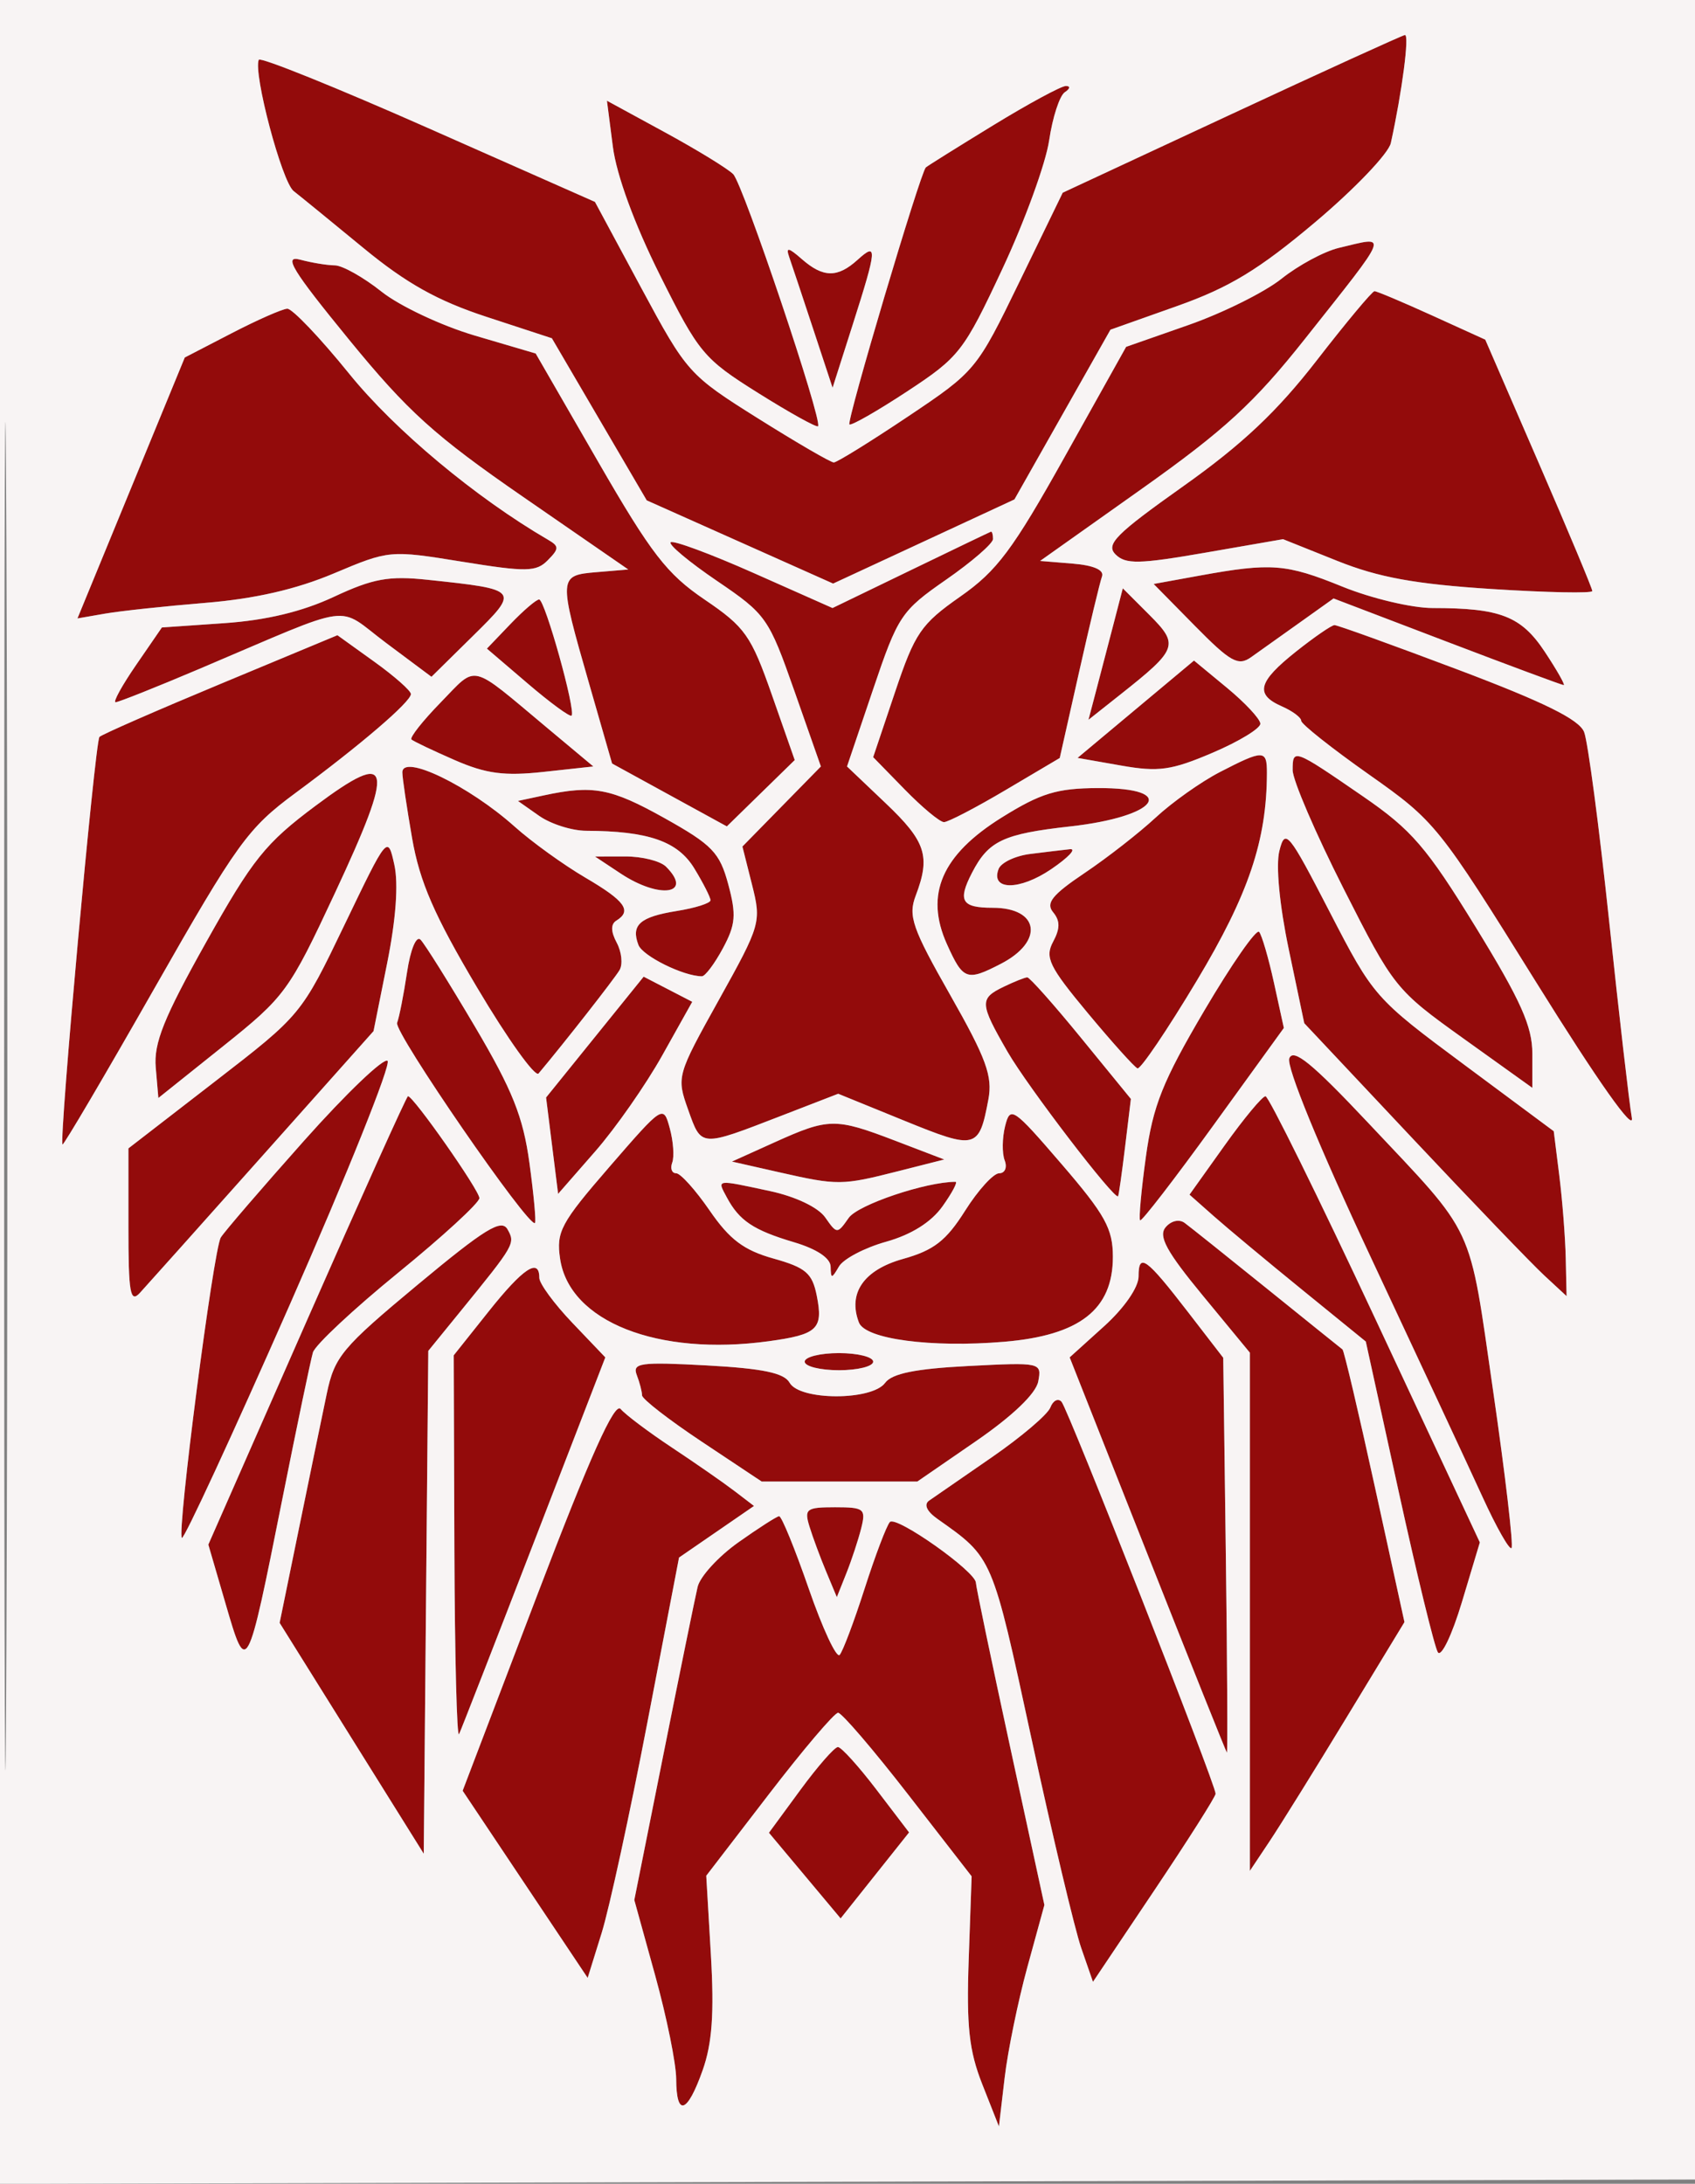 <svg xmlns="http://www.w3.org/2000/svg" width="198" height="255" viewBox="0 0 198 255" version="1.1"><rect x="0" y="0" width="198" height="255" fill="#808080" stroke="none"/><path d="M 143.820 13.340 L 124.140 22.500 119.089 32.899 C 114.083 43.205, 113.966 43.345, 106.045 48.649 C 101.649 51.592, 97.758 54, 97.398 54 C 97.038 54, 93.051 51.682, 88.538 48.849 C 80.481 43.793, 80.233 43.515, 74.916 33.636 L 69.500 23.574 50 14.949 C 39.275 10.205, 30.377 6.618, 30.227 6.980 C 29.565 8.573, 32.929 21.236, 34.300 22.310 C 35.135 22.964, 38.823 25.972, 42.495 28.994 C 47.468 33.086, 51.123 35.128, 56.819 36.994 L 64.467 39.500 70.007 48.965 L 75.548 58.429 86.434 63.287 L 97.321 68.145 107.910 63.233 L 118.500 58.320 124.108 48.410 L 129.717 38.500 137.499 35.739 C 143.628 33.565, 147.055 31.485, 153.632 25.946 C 158.226 22.078, 162.202 17.921, 162.468 16.707 C 163.787 10.702, 164.660 4.010, 164.113 4.090 C 163.776 4.139, 154.644 8.302, 143.820 13.340 M 116 14.642 C 111.875 17.166, 108.343 19.373, 108.151 19.548 C 107.517 20.124, 98.868 49.201, 99.224 49.558 C 99.417 49.750, 102.452 48.016, 105.969 45.705 C 112.073 41.693, 112.578 41.043, 117.101 31.383 C 119.706 25.817, 122.162 19.067, 122.558 16.382 C 122.954 13.697, 123.778 11.169, 124.389 10.765 C 125.014 10.352, 125.063 10.036, 124.500 10.042 C 123.950 10.049, 120.125 12.119, 116 14.642 M 71.591 17.131 C 72.019 20.454, 74.108 26.156, 77.073 32.095 C 81.630 41.225, 82.188 41.895, 88.556 45.887 C 92.237 48.195, 95.389 49.944, 95.560 49.774 C 96.132 49.201, 86.811 21.514, 85.648 20.336 C 85.017 19.696, 81.440 17.504, 77.700 15.466 L 70.899 11.761 71.591 17.131 M 156.391 28.947 C 154.681 29.356, 151.674 30.973, 149.708 32.541 C 147.742 34.110, 142.852 36.542, 138.841 37.947 L 131.547 40.500 124.388 53.311 C 118.299 64.209, 116.474 66.652, 112.170 69.664 C 107.577 72.880, 106.877 73.904, 104.555 80.810 L 101.998 88.414 105.702 92.207 C 107.739 94.293, 109.795 96, 110.270 96 C 110.746 96, 113.983 94.315, 117.464 92.256 L 123.794 88.512 126.045 78.506 C 127.282 73.003, 128.490 67.967, 128.729 67.315 C 129.005 66.563, 127.766 66.016, 125.332 65.815 L 121.500 65.500 133.352 57.099 C 143.040 50.231, 146.520 47.036, 152.415 39.599 C 162.517 26.853, 162.259 27.546, 156.391 28.947 M 92.184 30 C 92.472 30.825, 93.731 34.601, 94.982 38.391 L 97.257 45.282 99.615 37.891 C 102.465 28.959, 102.519 28.220, 100.171 30.345 C 97.834 32.461, 96.155 32.436, 93.659 30.250 C 92.099 28.883, 91.776 28.829, 92.184 30 M 40.742 39.625 C 47.640 48.061, 50.767 50.885, 61.140 58.044 L 73.391 66.500 69.696 66.810 C 65.229 67.185, 65.220 67.324, 68.817 79.829 L 71.500 89.158 78.202 92.829 L 84.905 96.499 88.871 92.626 L 92.837 88.753 90.169 81.144 C 87.734 74.202, 87.045 73.226, 82.317 70.017 C 77.892 67.014, 76.071 64.657, 69.855 53.888 L 62.575 41.276 55.494 39.192 C 51.599 38.046, 46.682 35.734, 44.568 34.054 C 42.455 32.374, 39.999 30.994, 39.112 30.986 C 38.226 30.979, 36.396 30.678, 35.048 30.317 C 33.063 29.786, 34.148 31.560, 40.742 39.625 M 153.815 42.081 C 149.191 48.046, 145.114 51.889, 138.241 56.761 C 130.333 62.367, 129.139 63.568, 130.309 64.738 C 131.480 65.908, 133.057 65.878, 140.783 64.538 L 149.878 62.960 156.210 65.494 C 161.043 67.429, 165.316 68.207, 174.271 68.781 C 180.722 69.194, 186.002 69.300, 186.005 69.016 C 186.008 68.732, 183.196 62.011, 179.755 54.079 L 173.500 39.659 167.272 36.829 C 163.847 35.273, 160.827 34, 160.561 34 C 160.296 34, 157.260 37.636, 153.815 42.081 M 27.043 38.919 L 21.585 41.744 15.316 56.979 L 9.047 72.214 12.274 71.654 C 14.048 71.345, 19.325 70.779, 24 70.396 C 29.763 69.923, 34.593 68.816, 39 66.958 C 45.464 64.233, 45.547 64.226, 53.983 65.591 C 61.493 66.806, 62.639 66.787, 63.983 65.425 C 65.329 64.060, 65.331 63.789, 64 63.015 C 55.583 58.121, 46.107 50.212, 40.800 43.652 C 37.395 39.443, 34.135 36.021, 33.555 36.047 C 32.975 36.073, 30.044 37.365, 27.043 38.919 M 106.376 66.586 L 97.251 70.999 88.045 66.913 C 82.982 64.666, 78.616 63.051, 78.343 63.324 C 78.069 63.597, 80.513 65.632, 83.774 67.846 C 89.506 71.739, 89.803 72.162, 92.796 80.686 L 95.890 89.500 91.307 94.174 L 86.724 98.848 87.848 103.312 C 88.946 107.672, 88.857 107.983, 83.986 116.736 C 79.051 125.603, 79.014 125.737, 80.391 129.598 C 81.951 133.974, 81.769 133.962, 91.207 130.312 L 97.913 127.718 105.643 130.866 C 114.026 134.280, 114.366 134.194, 115.459 128.369 C 115.966 125.666, 115.203 123.583, 111.005 116.199 C 106.559 108.379, 106.065 106.958, 106.970 104.580 C 108.718 99.981, 108.160 98.262, 103.472 93.805 L 98.944 89.500 101.989 80.500 C 104.901 71.892, 105.272 71.334, 110.517 67.690 C 113.533 65.595, 116 63.457, 116 62.940 C 116 62.423, 115.888 62.039, 115.750 62.086 C 115.612 62.133, 111.394 64.158, 106.376 66.586 M 140.131 67.214 L 134.763 68.190 139.582 73.084 C 143.746 77.311, 144.640 77.808, 146.149 76.738 C 147.109 76.057, 149.669 74.236, 151.837 72.691 L 155.778 69.882 169.041 74.941 C 176.335 77.723, 182.466 80, 182.666 80 C 182.865 80, 181.871 78.251, 180.456 76.113 C 177.702 71.951, 175.265 71, 167.355 71 C 164.938 71, 160.192 69.875, 156.808 68.500 C 150.228 65.827, 148.495 65.693, 140.131 67.214 M 39 69.692 C 35.306 71.419, 31.104 72.428, 26.206 72.766 L 18.911 73.269 15.908 77.634 C 14.256 80.035, 13.173 82, 13.503 82 C 13.832 82, 18.242 80.246, 23.301 78.101 C 41.865 70.234, 39.118 70.612, 45.129 75.096 L 50.401 79.030 55.227 74.277 C 60.718 68.868, 60.700 68.844, 49.952 67.701 C 45.417 67.219, 43.575 67.554, 39 69.692 M 130.015 73.099 C 129.386 75.519, 128.484 78.974, 128.009 80.776 L 127.147 84.052 130.920 81.064 C 137.581 75.788, 137.757 75.296, 134.251 71.789 L 131.159 68.697 130.015 73.099 M 59.625 72.869 L 56.876 75.739 61.653 79.821 C 64.280 82.067, 66.582 83.752, 66.768 83.566 C 67.297 83.036, 63.655 70, 62.978 70 C 62.646 70, 61.137 71.291, 59.625 72.869 M 151.388 76.089 C 146.938 79.626, 146.563 81.089, 149.750 82.487 C 150.988 83.030, 152 83.787, 152 84.168 C 152 84.550, 155.557 87.369, 159.905 90.433 C 167.663 95.900, 168.025 96.349, 179.481 114.752 C 186.674 126.307, 190.947 132.349, 190.618 130.500 C 190.324 128.850, 189.130 118.500, 187.964 107.500 C 186.799 96.500, 185.486 86.590, 185.047 85.477 C 184.472 84.018, 180.384 81.996, 170.375 78.220 C 162.744 75.341, 156.224 72.989, 155.888 72.993 C 155.551 72.997, 153.526 74.390, 151.388 76.089 M 25.781 79.848 C 18.281 82.968, 11.908 85.758, 11.619 86.048 C 11.098 86.569, 6.870 133.204, 7.305 133.638 C 7.428 133.762, 12.248 125.577, 18.015 115.450 C 27.703 98.436, 28.956 96.700, 34.500 92.609 C 42.120 86.986, 48 81.948, 48 81.042 C 48 80.655, 46.069 78.952, 43.708 77.257 L 39.416 74.174 25.781 79.848 M 132.674 82.817 L 125.872 88.500 130.959 89.394 C 135.337 90.164, 136.829 89.955, 141.657 87.894 C 144.743 86.578, 147.250 85.050, 147.227 84.500 C 147.205 83.950, 145.451 82.068, 143.331 80.317 L 139.476 77.134 132.674 82.817 M 51.493 82.007 C 49.368 84.183, 47.826 86.138, 48.065 86.352 C 48.304 86.566, 50.575 87.646, 53.111 88.753 C 56.774 90.351, 58.915 90.635, 63.518 90.132 L 69.312 89.500 63.906 84.984 C 54.741 77.328, 55.811 77.585, 51.493 82.007 M 142.500 90.153 C 140.300 91.288, 136.925 93.679, 135 95.465 C 133.075 97.252, 129.339 100.166, 126.697 101.941 C 122.909 104.487, 122.132 105.454, 123.017 106.520 C 123.846 107.520, 123.846 108.420, 123.014 109.974 C 122.034 111.806, 122.553 112.871, 127.061 118.287 C 129.905 121.704, 132.520 124.613, 132.873 124.752 C 133.225 124.891, 136.346 120.280, 139.808 114.506 C 145.860 104.413, 147.974 98.150, 147.994 90.250 C 148.001 87.528, 147.599 87.521, 142.500 90.153 M 151 89.932 C 151 91.086, 153.677 97.311, 156.949 103.765 C 162.805 115.317, 163.022 115.590, 170.949 121.265 L 179 127.029 179 123.028 C 179 119.849, 177.642 116.818, 172.386 108.264 C 166.650 98.929, 164.903 96.902, 159.230 93 C 151.103 87.409, 151 87.371, 151 89.932 M 36.865 94.086 C 31.007 98.455, 29.507 100.325, 24.057 110.058 C 19.140 118.838, 17.947 121.806, 18.192 124.646 L 18.500 128.212 26.037 122.186 C 33.309 116.373, 33.768 115.744, 39.122 104.286 C 46.208 89.120, 45.828 87.402, 36.865 94.086 M 47 90.193 C 47 90.822, 47.514 94.288, 48.142 97.895 C 49.028 102.982, 50.733 106.895, 55.740 115.329 C 59.290 121.311, 62.517 125.821, 62.911 125.352 C 65.904 121.790, 71.792 114.273, 72.376 113.271 C 72.770 112.595, 72.620 111.159, 72.044 110.081 C 71.347 108.780, 71.332 107.913, 71.997 107.502 C 73.853 106.355, 73.023 105.204, 68.375 102.480 C 65.832 100.989, 62.119 98.311, 60.125 96.529 C 54.765 91.738, 47 87.989, 47 90.193 M 63.500 92.882 L 60.500 93.526 62.973 95.263 C 64.332 96.218, 66.807 97.005, 68.473 97.011 C 75.724 97.037, 79.172 98.235, 81.101 101.398 C 82.141 103.104, 82.994 104.780, 82.996 105.122 C 82.998 105.464, 81.226 106.028, 79.057 106.375 C 74.753 107.063, 73.683 108.010, 74.577 110.340 C 75.077 111.643, 79.852 114, 81.992 114 C 82.373 114, 83.477 112.530, 84.444 110.734 C 85.933 107.969, 86.029 106.823, 85.072 103.266 C 84.071 99.550, 83.210 98.656, 77.624 95.532 C 71.358 92.028, 69.282 91.639, 63.500 92.882 M 117.042 95.443 C 110.005 99.823, 108.001 104.443, 110.615 110.250 C 112.507 114.451, 112.930 114.605, 116.928 112.537 C 121.990 109.920, 121.413 106, 115.967 106 C 112.321 106, 111.847 105.196, 113.550 101.903 C 115.473 98.185, 117.188 97.376, 125 96.503 C 135.299 95.353, 137.742 91.985, 128.250 92.023 C 123.472 92.041, 121.578 92.619, 117.042 95.443 M 149.449 99.354 C 149.021 101.054, 149.463 105.698, 150.543 110.844 L 152.356 119.480 165.059 132.990 C 172.046 140.421, 178.941 147.591, 180.381 148.924 L 183 151.349 182.901 146.924 C 182.847 144.491, 182.509 140.158, 182.151 137.295 L 181.500 132.090 171 124.295 C 160.619 116.588, 160.442 116.387, 155.334 106.500 C 150.492 97.128, 150.123 96.679, 149.449 99.354 M 40.238 108 C 35.196 118.486, 35.175 118.511, 25.094 126.298 L 15 134.096 15 143.262 C 15 151.007, 15.209 152.202, 16.348 150.964 C 17.089 150.159, 23.532 142.954, 30.665 134.953 L 43.634 120.405 45.235 112.421 C 46.254 107.345, 46.555 103.174, 46.063 100.969 C 45.289 97.503, 45.284 97.509, 40.238 108 M 120.335 99.717 C 118.594 99.935, 116.935 100.726, 116.648 101.474 C 115.681 103.994, 119.099 104.005, 122.796 101.493 C 124.813 100.122, 125.797 99.072, 124.982 99.160 C 124.167 99.248, 122.076 99.499, 120.335 99.717 M 72.500 102 C 77.067 105.025, 81.027 104.427, 77.800 101.200 C 77.140 100.540, 75.002 100.003, 73.050 100.007 L 69.500 100.013 72.500 102 M 140.674 118.017 C 135.817 126.264, 134.684 129.095, 133.858 135.055 C 133.314 138.985, 133.010 142.335, 133.184 142.499 C 133.358 142.662, 137.206 137.674, 141.736 131.415 L 149.973 120.034 148.819 114.767 C 148.184 111.870, 147.403 109.191, 147.082 108.813 C 146.762 108.435, 143.878 112.576, 140.674 118.017 M 47.544 113.553 C 47.156 116.139, 46.635 118.787, 46.386 119.437 C 45.977 120.501, 61.851 143.532, 62.493 142.805 C 62.641 142.637, 62.350 139.485, 61.846 135.799 C 61.109 130.409, 59.861 127.290, 55.463 119.848 C 52.456 114.759, 49.603 110.203, 49.123 109.723 C 48.625 109.225, 47.946 110.872, 47.544 113.553 M 69.489 121.100 L 63.789 128.155 64.492 133.780 L 65.195 139.406 69.525 134.453 C 71.907 131.729, 75.433 126.683, 77.360 123.241 L 80.864 116.981 78.026 115.513 L 75.188 114.046 69.489 121.100 M 117.250 115.220 C 114.392 116.599, 114.424 117.146, 117.699 122.822 C 120.052 126.901, 130.222 140.184, 130.608 139.683 C 130.686 139.582, 131.054 136.985, 131.427 133.910 L 132.104 128.320 126.302 121.217 C 123.111 117.310, 120.275 114.118, 120 114.124 C 119.725 114.130, 118.487 114.624, 117.250 115.220 M 150.607 123.583 C 150.240 124.539, 154.097 133.947, 160.143 146.844 C 165.727 158.755, 171.606 171.361, 173.207 174.858 C 174.808 178.355, 176.319 181.014, 176.566 180.768 C 176.812 180.521, 175.849 172.284, 174.425 162.463 C 171.533 142.522, 172.488 144.568, 159.779 131.067 C 153.285 124.169, 151.074 122.365, 150.607 123.583 M 35.500 133.221 C 30.550 138.780, 26.181 143.856, 25.792 144.501 C 24.929 145.929, 20.646 178.980, 21.246 179.580 C 21.481 179.814, 27.157 167.550, 33.860 152.327 C 40.563 137.103, 45.700 124.303, 45.274 123.881 C 44.848 123.459, 40.450 127.663, 35.500 133.221 M 35.856 154.181 L 24.336 180.362 26.366 187.321 C 28.829 195.766, 28.847 195.732, 32.989 175 C 34.692 166.475, 36.296 158.790, 36.555 157.923 C 36.813 157.056, 41.294 152.869, 46.512 148.619 C 51.731 144.370, 56 140.448, 56 139.904 C 56 138.994, 48.294 128, 47.657 128 C 47.503 128, 42.192 139.781, 35.856 154.181 M 143.054 133.750 L 138.950 139.500 141.775 142 C 143.328 143.375, 147.961 147.234, 152.071 150.575 L 159.544 156.651 163.395 174.216 C 165.514 183.877, 167.566 192.298, 167.957 192.930 C 168.348 193.563, 169.609 190.943, 170.767 187.092 L 172.867 180.105 160.684 154.060 C 153.983 139.734, 148.198 128.011, 147.829 128.007 C 147.460 128.003, 145.311 130.588, 143.054 133.750 M 71.197 136.244 C 65.498 142.819, 64.957 143.828, 65.429 147 C 66.519 154.322, 76.829 158.392, 89.789 156.615 C 95.503 155.832, 96.187 155.184, 95.408 151.288 C 94.883 148.665, 94.123 148.014, 90.344 146.956 C 86.888 145.989, 85.230 144.741, 82.901 141.356 C 81.252 138.960, 79.490 137, 78.983 137 C 78.477 137, 78.271 136.438, 78.527 135.750 C 78.782 135.063, 78.652 133.260, 78.238 131.744 C 77.490 129, 77.460 129.019, 71.197 136.244 M 117.412 131.495 C 117.067 132.870, 117.044 134.672, 117.361 135.498 C 117.679 136.327, 117.392 137.001, 116.719 137.002 C 116.048 137.003, 114.257 138.971, 112.738 141.375 C 110.522 144.884, 109.088 145.995, 105.474 147.007 C 100.902 148.287, 99.020 151.004, 100.334 154.428 C 101.081 156.373, 108.761 157.394, 117.282 156.680 C 126.124 155.938, 130 152.914, 130 146.759 C 130 143.474, 129.098 141.843, 124.020 135.943 C 118.328 129.330, 118.009 129.115, 117.412 131.495 M 90.500 133.379 L 85.500 135.636 91 136.881 C 97.880 138.438, 98.319 138.434, 104.901 136.764 L 110.302 135.393 104.562 133.197 C 97.578 130.524, 96.805 130.534, 90.500 133.379 M 84.910 139.832 C 86.361 142.543, 88.027 143.653, 92.750 145.055 C 95.412 145.845, 97.011 146.911, 97.030 147.908 C 97.058 149.350, 97.150 149.348, 98.003 147.888 C 98.521 147.001, 100.996 145.701, 103.503 144.999 C 106.457 144.172, 108.778 142.716, 110.099 140.861 C 111.219 139.288, 111.903 138, 111.617 138 C 108.154 138, 100.216 140.677, 99.144 142.207 C 97.805 144.116, 97.769 144.115, 96.395 142.154 C 95.574 140.982, 92.932 139.722, 89.952 139.083 C 83.537 137.707, 83.756 137.675, 84.910 139.832 M 48.792 150.012 C 39.935 157.378, 39.081 158.402, 38.166 162.761 C 37.618 165.367, 36.157 172.450, 34.917 178.500 L 32.664 189.500 41.082 202.980 L 49.500 216.459 49.765 187.100 L 50.031 157.741 53.792 153.120 C 60.142 145.320, 60.211 145.199, 59.290 143.554 C 58.581 142.287, 56.659 143.469, 48.792 150.012 M 136.152 143.317 C 135.289 144.356, 136.272 146.153, 140.519 151.302 L 146 157.947 146 188.205 L 146 218.464 148.322 214.982 C 149.599 213.067, 153.663 206.530, 157.352 200.456 L 164.061 189.412 160.602 173.611 C 158.701 164.921, 156.999 157.703, 156.822 157.572 C 156.645 157.440, 152.675 154.246, 148 150.475 C 143.325 146.704, 138.997 143.248, 138.383 142.797 C 137.742 142.326, 136.791 142.547, 136.152 143.317 M 133 149.055 C 133 150.324, 131.325 152.742, 128.976 154.864 L 124.952 158.500 134.044 181.484 C 139.044 194.126, 143.217 204.552, 143.318 204.653 C 143.418 204.754, 143.363 194.422, 143.196 181.691 L 142.892 158.545 138.801 153.242 C 133.870 146.850, 133 146.223, 133 149.055 M 57.085 153.131 L 53 158.261 53.079 180.881 C 53.122 193.321, 53.368 203.050, 53.625 202.500 C 53.882 201.950, 57.831 191.825, 62.401 180 L 70.710 158.500 66.855 154.462 C 64.735 152.241, 63 149.879, 63 149.212 C 63 146.826, 61.106 148.081, 57.085 153.131 M 94 159 C 94 159.550, 95.800 160, 98 160 C 100.200 160, 102 159.550, 102 159 C 102 158.450, 100.200 158, 98 158 C 95.800 158, 94 158.450, 94 159 M 74.385 160.562 C 74.723 161.443, 75 162.511, 75 162.935 C 75 163.359, 78.145 165.798, 81.988 168.353 L 88.976 173 98.065 173 L 107.155 173 114.001 168.288 C 118.281 165.343, 121.009 162.731, 121.279 161.321 C 121.704 159.096, 121.596 159.072, 113.110 159.508 C 106.949 159.825, 104.193 160.383, 103.395 161.475 C 101.861 163.572, 93.413 163.560, 92.237 161.460 C 91.599 160.319, 89.093 159.795, 82.573 159.440 C 74.794 159.016, 73.842 159.146, 74.385 160.562 M 62.772 186.215 L 54.044 209.104 61.346 220.032 L 68.648 230.959 70.276 225.730 C 71.172 222.853, 73.573 211.809, 75.612 201.188 L 79.321 181.875 83.700 178.863 L 88.079 175.850 85.789 174.099 C 84.530 173.136, 81.250 170.858, 78.500 169.035 C 75.750 167.213, 73.050 165.183, 72.500 164.524 C 71.795 163.679, 68.926 170.076, 62.772 186.215 M 122.695 164.354 C 122.381 165.172, 119.301 167.790, 115.850 170.171 C 112.400 172.552, 109.110 174.825, 108.538 175.222 C 107.890 175.672, 108.252 176.474, 109.500 177.356 C 115.996 181.944, 115.863 181.632, 120.488 203 C 122.929 214.275, 125.544 225.282, 126.300 227.460 L 127.674 231.420 134.837 220.743 C 138.777 214.871, 142 209.791, 142 209.453 C 142 208.359, 124.766 164.526, 124.004 163.683 C 123.598 163.233, 123.009 163.535, 122.695 164.354 M 94.556 178.250 C 94.936 179.488, 95.811 181.850, 96.501 183.500 L 97.754 186.500 98.869 183.706 C 99.482 182.169, 100.261 179.807, 100.600 178.456 C 101.171 176.182, 100.945 176, 97.541 176 C 94.191 176, 93.926 176.199, 94.556 178.250 M 86.256 180.095 C 83.922 181.748, 81.778 184.091, 81.492 185.300 C 81.206 186.510, 79.424 195.232, 77.534 204.682 L 74.096 221.863 76.536 230.682 C 77.877 235.532, 78.981 240.963, 78.988 242.750 C 79.005 247.230, 80.279 246.818, 82.076 241.750 C 83.191 238.607, 83.442 235.095, 83.042 228.264 L 82.500 219.029 89.814 209.514 C 93.837 204.281, 97.476 200, 97.900 200 C 98.324 200, 102.008 204.297, 106.086 209.548 L 113.500 219.097 113.159 228.798 C 112.884 236.611, 113.194 239.454, 114.753 243.403 L 116.689 248.306 117.357 242.617 C 117.725 239.488, 118.920 233.669, 120.013 229.686 L 122 222.444 118 203.999 C 115.800 193.854, 114 185.225, 114 184.823 C 114 183.516, 104.670 176.928, 103.948 177.726 C 103.563 178.152, 102.236 181.650, 101 185.500 C 99.764 189.350, 98.451 192.835, 98.083 193.244 C 97.714 193.653, 96.088 190.165, 94.469 185.494 C 92.849 180.822, 91.294 177.020, 91.012 177.045 C 90.730 177.069, 88.590 178.442, 86.256 180.095 M 93.496 209.005 L 89.822 214.010 94.010 219.012 L 98.197 224.013 102.195 218.992 L 106.193 213.971 102.391 208.986 C 100.300 206.244, 98.270 204, 97.880 204 C 97.490 204, 95.517 206.252, 93.496 209.005" stroke="none" fill="#930b0b" fill-rule="evenodd"/><path d="M 0 127.505 L 0 255.010 99.250 254.755 L 198.500 254.500 198.754 127.250 L 199.008 0 99.504 0 L 0 0 0 127.505 M 0.485 128 C 0.485 198.125, 0.604 226.813, 0.750 191.750 C 0.896 156.688, 0.896 99.313, 0.750 64.250 C 0.604 29.188, 0.485 57.875, 0.485 128 M 143.820 13.340 L 124.140 22.500 119.089 32.899 C 114.083 43.205, 113.966 43.345, 106.045 48.649 C 101.649 51.592, 97.758 54, 97.398 54 C 97.038 54, 93.051 51.682, 88.538 48.849 C 80.481 43.793, 80.233 43.515, 74.916 33.636 L 69.500 23.574 50 14.949 C 39.275 10.205, 30.377 6.618, 30.227 6.980 C 29.565 8.573, 32.929 21.236, 34.300 22.310 C 35.135 22.964, 38.823 25.972, 42.495 28.994 C 47.468 33.086, 51.123 35.128, 56.819 36.994 L 64.467 39.500 70.007 48.965 L 75.548 58.429 86.434 63.287 L 97.321 68.145 107.910 63.233 L 118.500 58.320 124.108 48.410 L 129.717 38.500 137.499 35.739 C 143.628 33.565, 147.055 31.485, 153.632 25.946 C 158.226 22.078, 162.202 17.921, 162.468 16.707 C 163.787 10.702, 164.660 4.010, 164.113 4.090 C 163.776 4.139, 154.644 8.302, 143.820 13.340 M 116 14.642 C 111.875 17.166, 108.343 19.373, 108.151 19.548 C 107.517 20.124, 98.868 49.201, 99.224 49.558 C 99.417 49.750, 102.452 48.016, 105.969 45.705 C 112.073 41.693, 112.578 41.043, 117.101 31.383 C 119.706 25.817, 122.162 19.067, 122.558 16.382 C 122.954 13.697, 123.778 11.169, 124.389 10.765 C 125.014 10.352, 125.063 10.036, 124.500 10.042 C 123.950 10.049, 120.125 12.119, 116 14.642 M 71.591 17.131 C 72.019 20.454, 74.108 26.156, 77.073 32.095 C 81.630 41.225, 82.188 41.895, 88.556 45.887 C 92.237 48.195, 95.389 49.944, 95.560 49.774 C 96.132 49.201, 86.811 21.514, 85.648 20.336 C 85.017 19.696, 81.440 17.504, 77.700 15.466 L 70.899 11.761 71.591 17.131 M 156.391 28.947 C 154.681 29.356, 151.674 30.973, 149.708 32.541 C 147.742 34.110, 142.852 36.542, 138.841 37.947 L 131.547 40.500 124.388 53.311 C 118.299 64.209, 116.474 66.652, 112.170 69.664 C 107.577 72.880, 106.877 73.904, 104.555 80.810 L 101.998 88.414 105.702 92.207 C 107.739 94.293, 109.795 96, 110.270 96 C 110.746 96, 113.983 94.315, 117.464 92.256 L 123.794 88.512 126.045 78.506 C 127.282 73.003, 128.490 67.967, 128.729 67.315 C 129.005 66.563, 127.766 66.016, 125.332 65.815 L 121.500 65.500 133.352 57.099 C 143.040 50.231, 146.520 47.036, 152.415 39.599 C 162.517 26.853, 162.259 27.546, 156.391 28.947 M 92.184 30 C 92.472 30.825, 93.731 34.601, 94.982 38.391 L 97.257 45.282 99.615 37.891 C 102.465 28.959, 102.519 28.220, 100.171 30.345 C 97.834 32.461, 96.155 32.436, 93.659 30.250 C 92.099 28.883, 91.776 28.829, 92.184 30 M 40.742 39.625 C 47.640 48.061, 50.767 50.885, 61.140 58.044 L 73.391 66.500 69.696 66.810 C 65.229 67.185, 65.220 67.324, 68.817 79.829 L 71.500 89.158 78.202 92.829 L 84.905 96.499 88.871 92.626 L 92.837 88.753 90.169 81.144 C 87.734 74.202, 87.045 73.226, 82.317 70.017 C 77.892 67.014, 76.071 64.657, 69.855 53.888 L 62.575 41.276 55.494 39.192 C 51.599 38.046, 46.682 35.734, 44.568 34.054 C 42.455 32.374, 39.999 30.994, 39.112 30.986 C 38.226 30.979, 36.396 30.678, 35.048 30.317 C 33.063 29.786, 34.148 31.560, 40.742 39.625 M 153.815 42.081 C 149.191 48.046, 145.114 51.889, 138.241 56.761 C 130.333 62.367, 129.139 63.568, 130.309 64.738 C 131.480 65.908, 133.057 65.878, 140.783 64.538 L 149.878 62.960 156.210 65.494 C 161.043 67.429, 165.316 68.207, 174.271 68.781 C 180.722 69.194, 186.002 69.300, 186.005 69.016 C 186.008 68.732, 183.196 62.011, 179.755 54.079 L 173.500 39.659 167.272 36.829 C 163.847 35.273, 160.827 34, 160.561 34 C 160.296 34, 157.260 37.636, 153.815 42.081 M 27.043 38.919 L 21.585 41.744 15.316 56.979 L 9.047 72.214 12.274 71.654 C 14.048 71.345, 19.325 70.779, 24 70.396 C 29.763 69.923, 34.593 68.816, 39 66.958 C 45.464 64.233, 45.547 64.226, 53.983 65.591 C 61.493 66.806, 62.639 66.787, 63.983 65.425 C 65.329 64.060, 65.331 63.789, 64 63.015 C 55.583 58.121, 46.107 50.212, 40.800 43.652 C 37.395 39.443, 34.135 36.021, 33.555 36.047 C 32.975 36.073, 30.044 37.365, 27.043 38.919 M 106.376 66.586 L 97.251 70.999 88.045 66.913 C 82.982 64.666, 78.616 63.051, 78.343 63.324 C 78.069 63.597, 80.513 65.632, 83.774 67.846 C 89.506 71.739, 89.803 72.162, 92.796 80.686 L 95.890 89.500 91.307 94.174 L 86.724 98.848 87.848 103.312 C 88.946 107.672, 88.857 107.983, 83.986 116.736 C 79.051 125.603, 79.014 125.737, 80.391 129.598 C 81.951 133.974, 81.769 133.962, 91.207 130.312 L 97.913 127.718 105.643 130.866 C 114.026 134.280, 114.366 134.194, 115.459 128.369 C 115.966 125.666, 115.203 123.583, 111.005 116.199 C 106.559 108.379, 106.065 106.958, 106.970 104.580 C 108.718 99.981, 108.160 98.262, 103.472 93.805 L 98.944 89.500 101.989 80.500 C 104.901 71.892, 105.272 71.334, 110.517 67.690 C 113.533 65.595, 116 63.457, 116 62.940 C 116 62.423, 115.888 62.039, 115.750 62.086 C 115.612 62.133, 111.394 64.158, 106.376 66.586 M 140.131 67.214 L 134.763 68.190 139.582 73.084 C 143.746 77.311, 144.640 77.808, 146.149 76.738 C 147.109 76.057, 149.669 74.236, 151.837 72.691 L 155.778 69.882 169.041 74.941 C 176.335 77.723, 182.466 80, 182.666 80 C 182.865 80, 181.871 78.251, 180.456 76.113 C 177.702 71.951, 175.265 71, 167.355 71 C 164.938 71, 160.192 69.875, 156.808 68.500 C 150.228 65.827, 148.495 65.693, 140.131 67.214 M 39 69.692 C 35.306 71.419, 31.104 72.428, 26.206 72.766 L 18.911 73.269 15.908 77.634 C 14.256 80.035, 13.173 82, 13.503 82 C 13.832 82, 18.242 80.246, 23.301 78.101 C 41.865 70.234, 39.118 70.612, 45.129 75.096 L 50.401 79.030 55.227 74.277 C 60.718 68.868, 60.700 68.844, 49.952 67.701 C 45.417 67.219, 43.575 67.554, 39 69.692 M 130.015 73.099 C 129.386 75.519, 128.484 78.974, 128.009 80.776 L 127.147 84.052 130.920 81.064 C 137.581 75.788, 137.757 75.296, 134.251 71.789 L 131.159 68.697 130.015 73.099 M 59.625 72.869 L 56.876 75.739 61.653 79.821 C 64.280 82.067, 66.582 83.752, 66.768 83.566 C 67.297 83.036, 63.655 70, 62.978 70 C 62.646 70, 61.137 71.291, 59.625 72.869 M 151.388 76.089 C 146.938 79.626, 146.563 81.089, 149.750 82.487 C 150.988 83.030, 152 83.787, 152 84.168 C 152 84.550, 155.557 87.369, 159.905 90.433 C 167.663 95.900, 168.025 96.349, 179.481 114.752 C 186.674 126.307, 190.947 132.349, 190.618 130.500 C 190.324 128.850, 189.130 118.500, 187.964 107.500 C 186.799 96.500, 185.486 86.590, 185.047 85.477 C 184.472 84.018, 180.384 81.996, 170.375 78.220 C 162.744 75.341, 156.224 72.989, 155.888 72.993 C 155.551 72.997, 153.526 74.390, 151.388 76.089 M 25.781 79.848 C 18.281 82.968, 11.908 85.758, 11.619 86.048 C 11.098 86.569, 6.870 133.204, 7.305 133.638 C 7.428 133.762, 12.248 125.577, 18.015 115.450 C 27.703 98.436, 28.956 96.700, 34.500 92.609 C 42.120 86.986, 48 81.948, 48 81.042 C 48 80.655, 46.069 78.952, 43.708 77.257 L 39.416 74.174 25.781 79.848 M 132.674 82.817 L 125.872 88.500 130.959 89.394 C 135.337 90.164, 136.829 89.955, 141.657 87.894 C 144.743 86.578, 147.250 85.050, 147.227 84.500 C 147.205 83.950, 145.451 82.068, 143.331 80.317 L 139.476 77.134 132.674 82.817 M 51.493 82.007 C 49.368 84.183, 47.826 86.138, 48.065 86.352 C 48.304 86.566, 50.575 87.646, 53.111 88.753 C 56.774 90.351, 58.915 90.635, 63.518 90.132 L 69.312 89.500 63.906 84.984 C 54.741 77.328, 55.811 77.585, 51.493 82.007 M 142.500 90.153 C 140.300 91.288, 136.925 93.679, 135 95.465 C 133.075 97.252, 129.339 100.166, 126.697 101.941 C 122.909 104.487, 122.132 105.454, 123.017 106.520 C 123.846 107.520, 123.846 108.420, 123.014 109.974 C 122.034 111.806, 122.553 112.871, 127.061 118.287 C 129.905 121.704, 132.520 124.613, 132.873 124.752 C 133.225 124.891, 136.346 120.280, 139.808 114.506 C 145.860 104.413, 147.974 98.150, 147.994 90.250 C 148.001 87.528, 147.599 87.521, 142.500 90.153 M 151 89.932 C 151 91.086, 153.677 97.311, 156.949 103.765 C 162.805 115.317, 163.022 115.590, 170.949 121.265 L 179 127.029 179 123.028 C 179 119.849, 177.642 116.818, 172.386 108.264 C 166.650 98.929, 164.903 96.902, 159.230 93 C 151.103 87.409, 151 87.371, 151 89.932 M 36.865 94.086 C 31.007 98.455, 29.507 100.325, 24.057 110.058 C 19.140 118.838, 17.947 121.806, 18.192 124.646 L 18.500 128.212 26.037 122.186 C 33.309 116.373, 33.768 115.744, 39.122 104.286 C 46.208 89.120, 45.828 87.402, 36.865 94.086 M 47 90.193 C 47 90.822, 47.514 94.288, 48.142 97.895 C 49.028 102.982, 50.733 106.895, 55.740 115.329 C 59.290 121.311, 62.517 125.821, 62.911 125.352 C 65.904 121.790, 71.792 114.273, 72.376 113.271 C 72.770 112.595, 72.620 111.159, 72.044 110.081 C 71.347 108.780, 71.332 107.913, 71.997 107.502 C 73.853 106.355, 73.023 105.204, 68.375 102.480 C 65.832 100.989, 62.119 98.311, 60.125 96.529 C 54.765 91.738, 47 87.989, 47 90.193 M 63.500 92.882 L 60.500 93.526 62.973 95.263 C 64.332 96.218, 66.807 97.005, 68.473 97.011 C 75.724 97.037, 79.172 98.235, 81.101 101.398 C 82.141 103.104, 82.994 104.780, 82.996 105.122 C 82.998 105.464, 81.226 106.028, 79.057 106.375 C 74.753 107.063, 73.683 108.010, 74.577 110.340 C 75.077 111.643, 79.852 114, 81.992 114 C 82.373 114, 83.477 112.530, 84.444 110.734 C 85.933 107.969, 86.029 106.823, 85.072 103.266 C 84.071 99.550, 83.210 98.656, 77.624 95.532 C 71.358 92.028, 69.282 91.639, 63.500 92.882 M 117.042 95.443 C 110.005 99.823, 108.001 104.443, 110.615 110.250 C 112.507 114.451, 112.930 114.605, 116.928 112.537 C 121.990 109.920, 121.413 106, 115.967 106 C 112.321 106, 111.847 105.196, 113.550 101.903 C 115.473 98.185, 117.188 97.376, 125 96.503 C 135.299 95.353, 137.742 91.985, 128.250 92.023 C 123.472 92.041, 121.578 92.619, 117.042 95.443 M 149.449 99.354 C 149.021 101.054, 149.463 105.698, 150.543 110.844 L 152.356 119.480 165.059 132.990 C 172.046 140.421, 178.941 147.591, 180.381 148.924 L 183 151.349 182.901 146.924 C 182.847 144.491, 182.509 140.158, 182.151 137.295 L 181.500 132.090 171 124.295 C 160.619 116.588, 160.442 116.387, 155.334 106.500 C 150.492 97.128, 150.123 96.679, 149.449 99.354 M 40.238 108 C 35.196 118.486, 35.175 118.511, 25.094 126.298 L 15 134.096 15 143.262 C 15 151.007, 15.209 152.202, 16.348 150.964 C 17.089 150.159, 23.532 142.954, 30.665 134.953 L 43.634 120.405 45.235 112.421 C 46.254 107.345, 46.555 103.174, 46.063 100.969 C 45.289 97.503, 45.284 97.509, 40.238 108 M 120.335 99.717 C 118.594 99.935, 116.935 100.726, 116.648 101.474 C 115.681 103.994, 119.099 104.005, 122.796 101.493 C 124.813 100.122, 125.797 99.072, 124.982 99.160 C 124.167 99.248, 122.076 99.499, 120.335 99.717 M 72.500 102 C 77.067 105.025, 81.027 104.427, 77.800 101.200 C 77.140 100.540, 75.002 100.003, 73.050 100.007 L 69.500 100.013 72.500 102 M 140.674 118.017 C 135.817 126.264, 134.684 129.095, 133.858 135.055 C 133.314 138.985, 133.010 142.335, 133.184 142.499 C 133.358 142.662, 137.206 137.674, 141.736 131.415 L 149.973 120.034 148.819 114.767 C 148.184 111.870, 147.403 109.191, 147.082 108.813 C 146.762 108.435, 143.878 112.576, 140.674 118.017 M 47.544 113.553 C 47.156 116.139, 46.635 118.787, 46.386 119.437 C 45.977 120.501, 61.851 143.532, 62.493 142.805 C 62.641 142.637, 62.350 139.485, 61.846 135.799 C 61.109 130.409, 59.861 127.290, 55.463 119.848 C 52.456 114.759, 49.603 110.203, 49.123 109.723 C 48.625 109.225, 47.946 110.872, 47.544 113.553 M 69.489 121.100 L 63.789 128.155 64.492 133.780 L 65.195 139.406 69.525 134.453 C 71.907 131.729, 75.433 126.683, 77.360 123.241 L 80.864 116.981 78.026 115.513 L 75.188 114.046 69.489 121.100 M 117.250 115.220 C 114.392 116.599, 114.424 117.146, 117.699 122.822 C 120.052 126.901, 130.222 140.184, 130.608 139.683 C 130.686 139.582, 131.054 136.985, 131.427 133.910 L 132.104 128.320 126.302 121.217 C 123.111 117.310, 120.275 114.118, 120 114.124 C 119.725 114.130, 118.487 114.624, 117.250 115.220 M 150.607 123.583 C 150.240 124.539, 154.097 133.947, 160.143 146.844 C 165.727 158.755, 171.606 171.361, 173.207 174.858 C 174.808 178.355, 176.319 181.014, 176.566 180.768 C 176.812 180.521, 175.849 172.284, 174.425 162.463 C 171.533 142.522, 172.488 144.568, 159.779 131.067 C 153.285 124.169, 151.074 122.365, 150.607 123.583 M 35.500 133.221 C 30.550 138.780, 26.181 143.856, 25.792 144.501 C 24.929 145.929, 20.646 178.980, 21.246 179.580 C 21.481 179.814, 27.157 167.550, 33.860 152.327 C 40.563 137.103, 45.700 124.303, 45.274 123.881 C 44.848 123.459, 40.450 127.663, 35.500 133.221 M 35.856 154.181 L 24.336 180.362 26.366 187.321 C 28.829 195.766, 28.847 195.732, 32.989 175 C 34.692 166.475, 36.296 158.790, 36.555 157.923 C 36.813 157.056, 41.294 152.869, 46.512 148.619 C 51.731 144.370, 56 140.448, 56 139.904 C 56 138.994, 48.294 128, 47.657 128 C 47.503 128, 42.192 139.781, 35.856 154.181 M 143.054 133.750 L 138.950 139.500 141.775 142 C 143.328 143.375, 147.961 147.234, 152.071 150.575 L 159.544 156.651 163.395 174.216 C 165.514 183.877, 167.566 192.298, 167.957 192.930 C 168.348 193.563, 169.609 190.943, 170.767 187.092 L 172.867 180.105 160.684 154.060 C 153.983 139.734, 148.198 128.011, 147.829 128.007 C 147.460 128.003, 145.311 130.588, 143.054 133.750 M 71.197 136.244 C 65.498 142.819, 64.957 143.828, 65.429 147 C 66.519 154.322, 76.829 158.392, 89.789 156.615 C 95.503 155.832, 96.187 155.184, 95.408 151.288 C 94.883 148.665, 94.123 148.014, 90.344 146.956 C 86.888 145.989, 85.230 144.741, 82.901 141.356 C 81.252 138.960, 79.490 137, 78.983 137 C 78.477 137, 78.271 136.438, 78.527 135.750 C 78.782 135.063, 78.652 133.260, 78.238 131.744 C 77.490 129, 77.460 129.019, 71.197 136.244 M 117.412 131.495 C 117.067 132.870, 117.044 134.672, 117.361 135.498 C 117.679 136.327, 117.392 137.001, 116.719 137.002 C 116.048 137.003, 114.257 138.971, 112.738 141.375 C 110.522 144.884, 109.088 145.995, 105.474 147.007 C 100.902 148.287, 99.020 151.004, 100.334 154.428 C 101.081 156.373, 108.761 157.394, 117.282 156.680 C 126.124 155.938, 130 152.914, 130 146.759 C 130 143.474, 129.098 141.843, 124.020 135.943 C 118.328 129.330, 118.009 129.115, 117.412 131.495 M 90.500 133.379 L 85.500 135.636 91 136.881 C 97.880 138.438, 98.319 138.434, 104.901 136.764 L 110.302 135.393 104.562 133.197 C 97.578 130.524, 96.805 130.534, 90.500 133.379 M 84.910 139.832 C 86.361 142.543, 88.027 143.653, 92.750 145.055 C 95.412 145.845, 97.011 146.911, 97.030 147.908 C 97.058 149.350, 97.150 149.348, 98.003 147.888 C 98.521 147.001, 100.996 145.701, 103.503 144.999 C 106.457 144.172, 108.778 142.716, 110.099 140.861 C 111.219 139.288, 111.903 138, 111.617 138 C 108.154 138, 100.216 140.677, 99.144 142.207 C 97.805 144.116, 97.769 144.115, 96.395 142.154 C 95.574 140.982, 92.932 139.722, 89.952 139.083 C 83.537 137.707, 83.756 137.675, 84.910 139.832 M 48.792 150.012 C 39.935 157.378, 39.081 158.402, 38.166 162.761 C 37.618 165.367, 36.157 172.450, 34.917 178.500 L 32.664 189.500 41.082 202.980 L 49.500 216.459 49.765 187.100 L 50.031 157.741 53.792 153.120 C 60.142 145.320, 60.211 145.199, 59.290 143.554 C 58.581 142.287, 56.659 143.469, 48.792 150.012 M 136.152 143.317 C 135.289 144.356, 136.272 146.153, 140.519 151.302 L 146 157.947 146 188.205 L 146 218.464 148.322 214.982 C 149.599 213.067, 153.663 206.530, 157.352 200.456 L 164.061 189.412 160.602 173.611 C 158.701 164.921, 156.999 157.703, 156.822 157.572 C 156.645 157.440, 152.675 154.246, 148 150.475 C 143.325 146.704, 138.997 143.248, 138.383 142.797 C 137.742 142.326, 136.791 142.547, 136.152 143.317 M 133 149.055 C 133 150.324, 131.325 152.742, 128.976 154.864 L 124.952 158.500 134.044 181.484 C 139.044 194.126, 143.217 204.552, 143.318 204.653 C 143.418 204.754, 143.363 194.422, 143.196 181.691 L 142.892 158.545 138.801 153.242 C 133.870 146.850, 133 146.223, 133 149.055 M 57.085 153.131 L 53 158.261 53.079 180.881 C 53.122 193.321, 53.368 203.050, 53.625 202.500 C 53.882 201.950, 57.831 191.825, 62.401 180 L 70.710 158.500 66.855 154.462 C 64.735 152.241, 63 149.879, 63 149.212 C 63 146.826, 61.106 148.081, 57.085 153.131 M 94 159 C 94 159.550, 95.800 160, 98 160 C 100.200 160, 102 159.550, 102 159 C 102 158.450, 100.200 158, 98 158 C 95.800 158, 94 158.450, 94 159 M 74.385 160.562 C 74.723 161.443, 75 162.511, 75 162.935 C 75 163.359, 78.145 165.798, 81.988 168.353 L 88.976 173 98.065 173 L 107.155 173 114.001 168.288 C 118.281 165.343, 121.009 162.731, 121.279 161.321 C 121.704 159.096, 121.596 159.072, 113.110 159.508 C 106.949 159.825, 104.193 160.383, 103.395 161.475 C 101.861 163.572, 93.413 163.560, 92.237 161.460 C 91.599 160.319, 89.093 159.795, 82.573 159.440 C 74.794 159.016, 73.842 159.146, 74.385 160.562 M 62.772 186.215 L 54.044 209.104 61.346 220.032 L 68.648 230.959 70.276 225.730 C 71.172 222.853, 73.573 211.809, 75.612 201.188 L 79.321 181.875 83.700 178.863 L 88.079 175.850 85.789 174.099 C 84.530 173.136, 81.250 170.858, 78.500 169.035 C 75.750 167.213, 73.050 165.183, 72.500 164.524 C 71.795 163.679, 68.926 170.076, 62.772 186.215 M 122.695 164.354 C 122.381 165.172, 119.301 167.790, 115.850 170.171 C 112.400 172.552, 109.110 174.825, 108.538 175.222 C 107.890 175.672, 108.252 176.474, 109.500 177.356 C 115.996 181.944, 115.863 181.632, 120.488 203 C 122.929 214.275, 125.544 225.282, 126.300 227.460 L 127.674 231.420 134.837 220.743 C 138.777 214.871, 142 209.791, 142 209.453 C 142 208.359, 124.766 164.526, 124.004 163.683 C 123.598 163.233, 123.009 163.535, 122.695 164.354 M 94.556 178.250 C 94.936 179.488, 95.811 181.850, 96.501 183.500 L 97.754 186.500 98.869 183.706 C 99.482 182.169, 100.261 179.807, 100.600 178.456 C 101.171 176.182, 100.945 176, 97.541 176 C 94.191 176, 93.926 176.199, 94.556 178.250 M 86.256 180.095 C 83.922 181.748, 81.778 184.091, 81.492 185.300 C 81.206 186.510, 79.424 195.232, 77.534 204.682 L 74.096 221.863 76.536 230.682 C 77.877 235.532, 78.981 240.963, 78.988 242.750 C 79.005 247.230, 80.279 246.818, 82.076 241.750 C 83.191 238.607, 83.442 235.095, 83.042 228.264 L 82.500 219.029 89.814 209.514 C 93.837 204.281, 97.476 200, 97.900 200 C 98.324 200, 102.008 204.297, 106.086 209.548 L 113.500 219.097 113.159 228.798 C 112.884 236.611, 113.194 239.454, 114.753 243.403 L 116.689 248.306 117.357 242.617 C 117.725 239.488, 118.920 233.669, 120.013 229.686 L 122 222.444 118 203.999 C 115.800 193.854, 114 185.225, 114 184.823 C 114 183.516, 104.670 176.928, 103.948 177.726 C 103.563 178.152, 102.236 181.650, 101 185.500 C 99.764 189.350, 98.451 192.835, 98.083 193.244 C 97.714 193.653, 96.088 190.165, 94.469 185.494 C 92.849 180.822, 91.294 177.020, 91.012 177.045 C 90.730 177.069, 88.590 178.442, 86.256 180.095 M 93.496 209.005 L 89.822 214.010 94.010 219.012 L 98.197 224.013 102.195 218.992 L 106.193 213.971 102.391 208.986 C 100.300 206.244, 98.270 204, 97.880 204 C 97.490 204, 95.517 206.252, 93.496 209.005" stroke="none" fill="#f8f4f4" fill-rule="evenodd"/></svg>